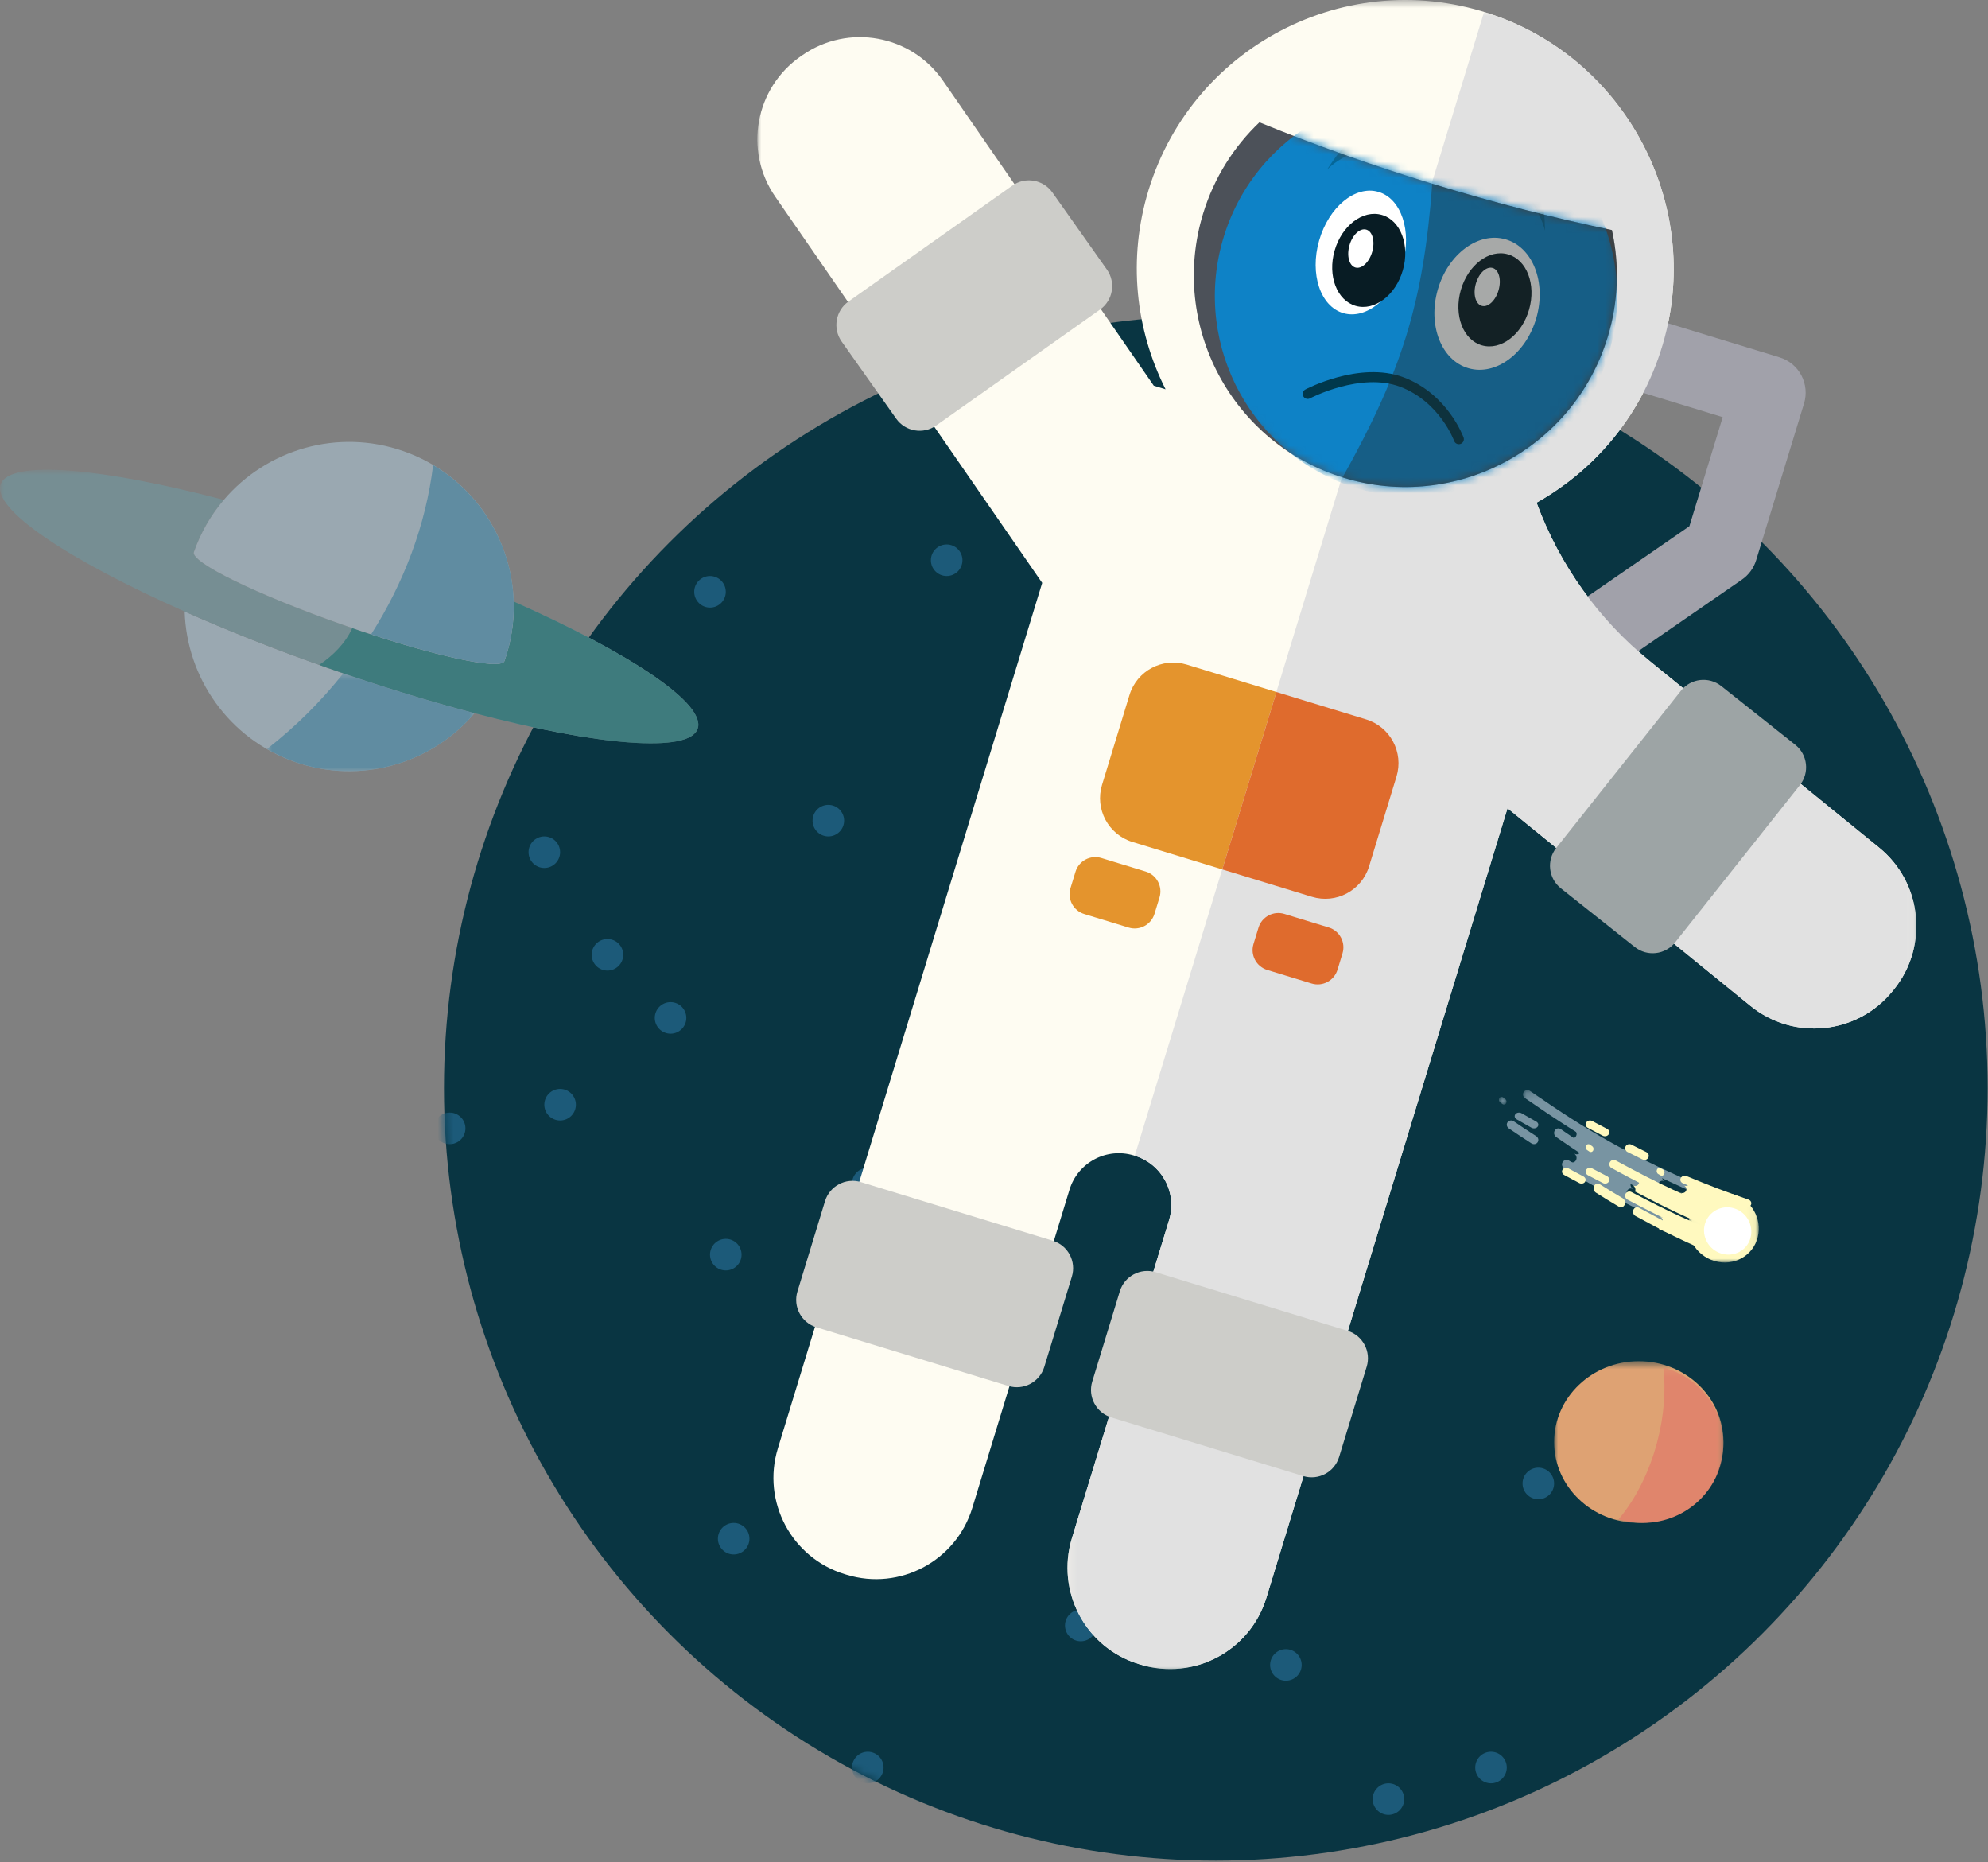<?xml version="1.0" encoding="UTF-8"?>
<svg width="252px" height="236px" viewBox="0 0 252 236" version="1.1" xmlns="http://www.w3.org/2000/svg" xmlns:xlink="http://www.w3.org/1999/xlink">
    <rect x="0" y="0" width="252" height="236" fill="#808080" stroke="none"/>
    <!-- Generator: Sketch 52.4 (67378) - http://www.bohemiancoding.com/sketch -->
    <title>astronot</title>
    <desc>Created with Sketch.</desc>
    <defs>
        <ellipse id="path-1" cx="98.116" cy="97.898" rx="97.837" ry="97.898"></ellipse>
        <polygon id="path-3" points="0.231 0.261 3.986 0.261 3.986 3.749 0.231 3.749"></polygon>
        <polygon id="path-5" points="0 0.798 88.525 0.798 88.525 35.471 0 35.471"></polygon>
        <polygon id="path-7" points="0.84 0.601 27.155 0.601 27.155 13 0.84 13"></polygon>
        <polygon id="path-9" points="0.05 0.149 21.973 0.149 21.973 12.959 0.05 12.959"></polygon>
        <polygon id="path-11" points="0 0.002 0.972 0.002 0.972 0.986 0 0.986"></polygon>
        <polygon id="path-13" points="0.02 0.155 8.945 0.155 8.945 9 0.02 9"></polygon>
        <polygon id="path-15" points="0 0.483 146.917 0.483 146.917 212 0 212"></polygon>
        <polygon id="path-17" points="0.314 0.001 107.917 0.001 107.917 210 0.314 210"></polygon>
        <path d="M30.683,8.323 C22.932,5.955 15.542,3.319 8.644,0.504 C5.413,3.58 2.902,7.5 1.506,12.07 C-2.819,26.23 5.153,41.216 19.313,45.542 C33.473,49.867 48.458,41.895 52.785,27.735 C54.181,23.165 54.289,18.511 53.329,14.155 C46.035,12.634 38.433,10.691 30.683,8.323" id="path-19"></path>
        <polygon id="path-21" points="0 0.507 21.468 0.507 21.468 21 0 21"></polygon>
        <polygon id="path-23" points="0.177 0.315 14.456 0.315 14.456 21 0.177 21"></polygon>
    </defs>
    <g id="INVALID-THREAD" stroke="none" stroke-width="1" fill="none" fill-rule="evenodd">
        <g id="1a-invalid-thread" transform="translate(-333, -186)">
            <g id="astronot" transform="translate(333, 185)">
                <g id="Group-140" transform="translate(56, 41)">
                    <mask id="mask-2" fill="white">
                        <use xlink:href="#path-1"></use>
                    </mask>
                    <use id="Mask" fill="#093542" xlink:href="#path-1"></use>
                    <g mask="url(#mask-2)">
                        <g transform="translate(-61, 5)">
                            <path d="M46,98 C44.895,98 44,98.895 44,100 C44,101.105 44.895,102 46,102 C47.105,102 48,101.105 48,100 C48,98.895 47.105,98 46,98" id="Fill-1" fill="#1C5A79"></path>
                            <path d="M123,103 C124.105,103 125,102.105 125,101 C125,99.896 124.105,99 123,99 C121.896,99 121,99.896 121,101 C121,102.105 121.896,103 123,103" id="Fill-3" fill="#1C5A79"></path>
                            <path d="M76,93 C74.896,93 74,93.895 74,95 C74,96.105 74.896,97 76,97 C77.105,97 78,96.105 78,95 C78,93.895 77.105,93 76,93" id="Fill-5" fill="#1C5A79"></path>
                            <path d="M74,65 C75.105,65 76,64.105 76,63 C76,61.895 75.105,61 74,61 C72.895,61 72,61.895 72,63 C72,64.105 72.895,65 74,65" id="Fill-7" fill="#1C5A79"></path>
                            <path d="M97,30 C97,28.895 96.105,28 95,28 C93.895,28 93,28.895 93,30 C93,31.105 93.895,32 95,32 C96.105,32 97,31.105 97,30" id="Fill-9" fill="#1C5A79"></path>
                            <path d="M110,57 C108.896,57 108,57.895 108,59 C108,60.104 108.896,61 110,61 C111.105,61 112,60.104 112,59 C112,57.895 111.105,57 110,57" id="Fill-11" fill="#1C5A79"></path>
                            <path d="M43,65 C44.105,65 45,64.105 45,63 C45,61.895 44.105,61 43,61 C41.895,61 41,61.895 41,63 C41,64.105 41.895,65 43,65" id="Fill-13" fill="#1C5A79"></path>
                            <path d="M82,74 C80.895,74 80,74.895 80,76 C80,77.104 80.895,78 82,78 C83.104,78 84,77.104 84,76 C84,74.895 83.104,74 82,74" id="Fill-18" fill="#1C5A79"></path>
                            <path d="M99,114 C99,112.896 98.105,112 97,112 C95.896,112 95,112.896 95,114 C95,115.105 95.896,116 97,116 C98.105,116 99,115.105 99,114" id="Fill-20" fill="#1C5A79"></path>
                            <path d="M168,117 C168,115.896 167.105,115 166,115 C164.896,115 164,115.896 164,117 C164,118.104 164.896,119 166,119 C167.105,119 168,118.104 168,117" id="Fill-22" fill="#1C5A79"></path>
                            <path d="M139,59 C137.895,59 137,59.895 137,61 C137,62.105 137.895,63 139,63 C140.104,63 141,62.105 141,61 C141,59.895 140.104,59 139,59" id="Fill-24" fill="#1C5A79"></path>
                            <path d="M155,20 C153.896,20 153,20.896 153,22 C153,23.105 153.896,24 155,24 C156.105,24 157,23.105 157,22 C157,20.896 156.105,20 155,20" id="Fill-26" fill="#1C5A79"></path>
                            <path d="M125,24 C123.895,24 123,24.895 123,26 C123,27.105 123.895,28 125,28 C126.104,28 127,27.105 127,26 C127,24.895 126.104,24 125,24" id="Fill-28" fill="#1C5A79"></path>
                            <path d="M85,5.5 C85,3.567 83.433,2 81.5,2 C79.567,2 78,3.567 78,5.5 C78,7.433 79.567,9 81.5,9 C83.433,9 85,7.433 85,5.5" id="Fill-30" fill="#1C5A79"></path>
                            <path d="M7,156.5 C7,154.567 5.433,153 3.5,153 C1.567,153 0,154.567 0,156.5 C0,158.433 1.567,160 3.5,160 C5.433,160 7,158.433 7,156.5" id="Fill-32" fill="#1C5A79"></path>
                            <path d="M59,61 C57.895,61 57,61.895 57,63 C57,64.105 57.895,65 59,65 C60.105,65 61,64.105 61,63 C61,61.895 60.105,61 59,61" id="Fill-34" fill="#1C5A79"></path>
                            <path d="M10,78 C8.896,78 8,78.896 8,80 C8,81.105 8.896,82 10,82 C11.105,82 12,81.105 12,80 C12,78.896 11.105,78 10,78" id="Fill-36" fill="#1C5A79"></path>
                            <path d="M36,124 C34.895,124 34,124.895 34,126 C34,127.105 34.895,128 36,128 C37.105,128 38,127.105 38,126 C38,124.895 37.105,124 36,124" id="Fill-38" fill="#1C5A79"></path>
                            <path d="M62,96 C60.896,96 60,96.895 60,98 C60,99.105 60.896,100 62,100 C63.105,100 64,99.105 64,98 C64,96.895 63.105,96 62,96" id="Fill-40" fill="#1C5A79"></path>
                            <path d="M115,107 C116.105,107 117,106.105 117,105 C117,103.895 116.105,103 115,103 C113.895,103 113,103.895 113,105 C113,106.105 113.895,107 115,107" id="Fill-42" fill="#1C5A79"></path>
                            <path d="M154,118 C152.896,118 152,118.895 152,120 C152,121.105 152.896,122 154,122 C155.105,122 156,121.105 156,120 C156,118.895 155.105,118 154,118" id="Fill-44" fill="#1C5A79"></path>
                            <path d="M189,64 C187.896,64 187,64.895 187,66 C187,67.105 187.896,68 189,68 C190.104,68 191,67.105 191,66 C191,64.895 190.104,64 189,64" id="Fill-46" fill="#1C5A79"></path>
                            <path d="M169,50 C167.895,50 167,50.895 167,52 C167,53.105 167.895,54 169,54 C170.105,54 171,53.105 171,52 C171,50.895 170.105,50 169,50" id="Fill-48" fill="#1C5A79"></path>
                            <path d="M168,94 C169.105,94 170,93.105 170,92 C170,90.896 169.105,90 168,90 C166.896,90 166,90.896 166,92 C166,93.105 166.896,94 168,94" id="Fill-50" fill="#1C5A79"></path>
                            <path d="M90,82 C88.896,82 88,82.895 88,84 C88,85.105 88.896,86 90,86 C91.104,86 92,85.105 92,84 C92,82.895 91.104,82 90,82" id="Fill-52" fill="#1C5A79"></path>
                            <path d="M35,29 C36.105,29 37,28.105 37,27 C37,25.895 36.105,25 35,25 C33.896,25 33,25.895 33,27 C33,28.105 33.896,29 35,29" id="Fill-54" fill="#1C5A79"></path>
                            <path d="M28,44 C26.895,44 26,44.895 26,46 C26,47.104 26.895,48 28,48 C29.104,48 30,47.104 30,46 C30,44.895 29.104,44 28,44" id="Fill-56" fill="#1C5A79"></path>
                            <path d="M115,177 C113.895,177 113,177.896 113,179 C113,180.104 113.895,181 115,181 C116.104,181 117,180.104 117,179 C117,177.896 116.104,177 115,177" id="Fill-58" fill="#1C5A79"></path>
                            <path d="M194,177 C192.896,177 192,177.895 192,179 C192,180.105 192.896,181 194,181 C195.104,181 196,180.105 196,179 C196,177.895 195.104,177 194,177" id="Fill-60" fill="#1C5A79"></path>
                            <path d="M142,159 C140.895,159 140,159.895 140,161 C140,162.105 140.895,163 142,163 C143.104,163 144,162.105 144,161 C144,159.895 143.104,159 142,159" id="Fill-62" fill="#1C5A79"></path>
                            <path d="M181,181 C179.895,181 179,181.895 179,183 C179,184.104 179.895,185 181,185 C182.104,185 183,184.104 183,183 C183,181.895 182.104,181 181,181" id="Fill-64" fill="#1C5A79"></path>
                            <path d="M8,34 C6.895,34 6,34.895 6,36 C6,37.105 6.895,38 8,38 C9.104,38 10,37.105 10,36 C10,34.895 9.104,34 8,34" id="Fill-66" fill="#1C5A79"></path>
                            <path d="M200,141 C198.896,141 198,141.895 198,143 C198,144.105 198.896,145 200,145 C201.104,145 202,144.105 202,143 C202,141.895 201.104,141 200,141" id="Fill-70" fill="#1C5A79"></path>
                            <path d="M220,70 C218.896,70 218,70.895 218,72 C218,73.104 218.896,74 220,74 C221.104,74 222,73.104 222,72 C222,70.895 221.104,70 220,70" id="Fill-72" fill="#1C5A79"></path>
                            <path d="M211.392,38.037 C209.982,37.77 208.77,38.982 209.037,40.391 C209.186,41.179 209.821,41.814 210.609,41.963 C212.018,42.23 213.23,41.017 212.963,39.609 C212.814,38.821 212.179,38.186 211.392,38.037" id="Fill-74" fill="#1C5A79"></path>
                            <path d="M223,175 C221.896,175 221,175.895 221,177 C221,178.105 221.896,179 223,179 C224.105,179 225,178.105 225,177 C225,175.895 224.105,175 223,175" id="Fill-82" fill="#1C5A79"></path>
                            <path d="M226,4 C226,2.895 225.105,2 224,2 C222.895,2 222,2.895 222,4 C222,5.104 222.895,6 224,6 C225.105,6 226,5.104 226,4" id="Fill-96" fill="#1C5A79"></path>
                            <g id="Group-100" stroke-width="1" fill="none" transform="translate(178, 0)">
                                <mask id="mask-4" fill="white">
                                    <use xlink:href="#path-3"></use>
                                </mask>
                                <g id="Clip-99"></g>
                                <path d="M2.109,3.749 C3.146,3.749 3.986,2.968 3.986,2.005 C3.986,1.042 3.146,0.261 2.109,0.261 C1.072,0.261 0.231,1.042 0.231,2.005 C0.231,2.968 1.072,3.749 2.109,3.749" id="Fill-98" fill="#1C5A79" mask="url(#mask-4)"></path>
                            </g>
                            <path d="M103,7 C104.105,7 105,6.105 105,5 C105,3.895 104.105,3 103,3 C101.896,3 101,3.895 101,5 C101,6.105 101.896,7 103,7" id="Fill-101" fill="#1C5A79"></path>
                            <path d="M12,3 C10.895,3 10,3.895 10,5 C10,6.105 10.895,7 12,7 C13.105,7 14,6.105 14,5 C14,3.895 13.105,3 12,3" id="Fill-103" fill="#1C5A79"></path>
                            <path d="M43,138 C43,136.896 42.104,136 41,136 C39.896,136 39,136.896 39,138 C39,139.104 39.896,140 41,140 C42.104,140 43,139.104 43,138" id="Fill-105" fill="#1C5A79"></path>
                            <path d="M54,166 C52.895,166 52,166.895 52,168 C52,169.104 52.895,170 54,170 C55.104,170 56,169.104 56,168 C56,166.895 55.104,166 54,166" id="Fill-107" fill="#1C5A79"></path>
                            <path d="M85,174 C83.895,174 83,174.895 83,176 C83,177.105 83.895,178 85,178 C86.104,178 87,177.105 87,176 C87,174.895 86.104,174 85,174" id="Fill-109" fill="#1C5A79"></path>
                            <path d="M22,183 C20.895,183 20,183.895 20,185 C20,186.105 20.895,187 22,187 C23.105,187 24,186.105 24,185 C24,183.895 23.105,183 22,183" id="Fill-111" fill="#1C5A79"></path>
                            <path d="M26,167 C24.895,167 24,167.896 24,169 C24,170.104 24.895,171 26,171 C27.105,171 28,170.104 28,169 C28,167.896 27.105,167 26,167" id="Fill-115" fill="#1C5A79"></path>
                            <path d="M168,164 C166.895,164 166,164.895 166,166 C166,167.105 166.895,168 168,168 C169.105,168 170,167.105 170,166 C170,164.895 169.105,164 168,164" id="Fill-129" fill="#1C5A79"></path>
                            <path d="M100,150 C100,148.896 99.105,148 98,148 C96.896,148 96,148.896 96,150 C96,151.104 96.896,152 98,152 C99.105,152 100,151.104 100,150" id="Fill-131" fill="#1C5A79"></path>
                        </g>
                    </g>
                </g>
                <g id="Group-15" transform="translate(0, 57)">
                    <path d="M60.155,34.382 C54.73,40.764 45.738,43.487 37.361,40.55 C28.984,37.613 23.661,29.871 23.409,21.5 C28.843,23.915 34.978,26.348 41.535,28.646 C48.091,30.945 54.402,32.875 60.155,34.382" id="Fill-1" fill="#9AA8B1"></path>
                    <g id="Group-5" transform="translate(0, 2.731)">
                        <mask id="mask-6" fill="white">
                            <use xlink:href="#path-5"></use>
                        </mask>
                        <g id="Clip-4"></g>
                        <path d="M88.439,33.622 C87.336,36.766 75.812,35.766 60.155,31.651 C54.402,30.144 48.09,28.214 41.535,25.915 C34.978,23.617 28.843,21.184 23.409,18.769 C8.61,12.205 -1.017,5.791 0.085,2.647 C1.188,-0.497 12.712,0.504 28.371,4.618 C26.752,6.518 25.451,8.74 24.577,11.233 C24.128,12.513 32.581,16.637 43.452,20.448 C54.322,24.259 63.499,26.315 63.948,25.036 C64.822,22.542 65.193,19.996 65.116,17.5 C79.915,24.064 89.542,30.478 88.439,33.622" id="Fill-3" fill="#768E93" mask="url(#mask-6)"></path>
                    </g>
                    <path d="M65.116,20.231 C65.193,22.727 64.822,25.273 63.948,27.767 C63.515,28.999 54.992,27.137 44.656,23.596 C43.767,25.539 42.258,27.042 40.464,28.266 C40.821,28.393 41.175,28.521 41.535,28.647 C48.091,30.945 54.402,32.875 60.155,34.382 C75.812,38.497 87.337,39.497 88.439,36.353 C89.542,33.209 79.915,26.795 65.116,20.231" id="Fill-6" fill="#3E7B7D"></path>
                    <path d="M63.948,27.767 C63.499,29.047 54.322,26.99 43.452,23.179 C32.581,19.368 24.129,15.245 24.577,13.965 C25.451,11.471 26.752,9.25 28.371,7.349 C33.795,0.968 42.787,-1.756 51.164,1.181 C59.541,4.118 64.864,11.86 65.116,20.231 C65.193,22.727 64.822,25.274 63.948,27.767" id="Fill-8" fill="#9AA8B1"></path>
                    <g id="Group-12" transform="translate(33, 28.731)">
                        <mask id="mask-8" fill="white">
                            <use xlink:href="#path-7"></use>
                        </mask>
                        <g id="Clip-11"></g>
                        <path d="M10.521,0.601 C7.676,4.174 4.417,7.413 0.84,10.191 C1.945,10.827 3.115,11.382 4.361,11.819 C12.738,14.756 21.73,12.033 27.155,5.651 C21.986,4.297 16.364,2.599 10.521,0.601" id="Fill-10" fill="#608CA1" mask="url(#mask-8)"></path>
                    </g>
                    <path d="M65.116,20.231 C64.904,13.189 61.094,6.604 54.905,2.939 C53.988,10.534 51.188,17.873 47.041,24.394 C56.272,27.408 63.55,28.903 63.948,27.767 C64.822,25.273 65.193,22.727 65.116,20.231" id="Fill-13" fill="#608CA1"></path>
                </g>
                <g id="Group-52" transform="translate(190, 139)">
                    <g id="Group-3" transform="translate(3, 0)">
                        <mask id="mask-10" fill="white">
                            <use xlink:href="#path-9"></use>
                        </mask>
                        <g id="Clip-2"></g>
                        <path d="M21.18,12.909 C12.412,8.984 8.198,6.614 0.294,1.155 C0.038,0.978 -0.027,0.634 0.149,0.387 C0.151,0.384 0.153,0.382 0.155,0.378 C0.331,0.132 0.678,0.075 0.932,0.251 C8.768,5.663 12.946,8.012 21.64,11.904 C21.922,12.03 22.05,12.354 21.926,12.629 C21.924,12.633 21.923,12.635 21.921,12.64 C21.796,12.915 21.465,13.036 21.18,12.909" id="Fill-1" fill="#7894A2" mask="url(#mask-10)"></path>
                    </g>
                    <path d="M20.206,13.937 C14.872,11.129 12.275,9.557 7.266,6.101 C7.004,5.92 6.922,5.551 7.082,5.277 C7.084,5.273 7.085,5.271 7.088,5.267 C7.248,4.993 7.588,4.918 7.847,5.097 C12.815,8.524 15.389,10.083 20.679,12.868 C20.956,13.013 21.077,13.368 20.949,13.661 C20.947,13.665 20.946,13.667 20.944,13.672 C20.816,13.964 20.485,14.084 20.206,13.937" id="Fill-4" fill="#7894A2"></path>
                    <path d="M21.151,16.94 C15.874,14.469 13.297,13.095 8.303,10.089 C8.014,9.916 7.915,9.553 8.079,9.281 C8.082,9.277 8.083,9.275 8.085,9.271 C8.25,8.999 8.614,8.918 8.9,9.091 C13.854,12.071 16.409,13.434 21.643,15.884 C21.945,16.026 22.082,16.374 21.949,16.663 C21.947,16.667 21.946,16.669 21.944,16.673 C21.811,16.963 21.456,17.083 21.151,16.94" id="Fill-6" fill="#7894A2"></path>
                    <path d="M20.995,11.693 C20.997,11.689 20.998,11.687 21,11.683 C20.72,11.542 20.601,11.194 20.734,10.909 C16.48,8.745 14.4,7.561 10.352,5 C10.194,5.272 9.851,5.356 9.585,5.186 C9.583,5.19 9.582,5.192 9.58,5.196 C9.845,5.366 9.934,5.723 9.776,5.995 C9.619,6.267 9.274,6.35 9.006,6.179 C9.003,6.183 9.002,6.185 9,6.189 C9.268,6.36 9.358,6.718 9.201,6.99 C13.318,9.595 15.435,10.799 19.761,13 C19.894,12.714 20.231,12.599 20.513,12.741 C20.515,12.737 20.516,12.735 20.518,12.731 C20.235,12.588 20.114,12.24 20.247,11.954 C20.38,11.668 20.715,11.552 20.995,11.693" id="Fill-8" fill="#7894A2"></path>
                    <path d="M16.995,12.685 C16.997,12.681 16.998,12.679 17,12.675 C16.721,12.52 16.607,12.156 16.745,11.864 C14.141,10.398 12.857,9.624 10.332,8 C10.179,8.283 9.837,8.372 9.568,8.197 C9.565,8.202 9.564,8.204 9.562,8.208 C9.831,8.383 9.926,8.752 9.774,9.035 C9.621,9.319 9.277,9.407 9.006,9.23 C9.003,9.234 9.002,9.236 9,9.241 C9.272,9.417 9.368,9.788 9.216,10.071 C11.784,11.723 13.089,12.509 15.738,14 C15.875,13.708 16.214,13.6 16.496,13.756 C16.497,13.752 16.499,13.75 16.501,13.745 C16.219,13.589 16.104,13.224 16.241,12.932 C16.379,12.64 16.716,12.53 16.995,12.685" id="Fill-10" fill="#7894A2"></path>
                    <path d="M2.252,3.853 C2.998,4.284 3.374,4.497 4.128,4.918 C4.391,5.064 4.74,5.01 4.906,4.797 C4.909,4.794 4.91,4.793 4.912,4.79 C5.079,4.577 5.001,4.288 4.741,4.143 C3.992,3.726 3.62,3.515 2.88,3.087 C2.622,2.938 2.274,2.985 2.101,3.194 C2.099,3.197 2.097,3.199 2.095,3.202 C1.922,3.41 1.992,3.703 2.252,3.853" id="Fill-12" fill="#7894A2"></path>
                    <path d="M1.258,5.004 C2.396,5.778 2.971,6.158 4.128,6.903 C4.396,7.076 4.747,7.011 4.91,6.761 C4.913,6.757 4.914,6.755 4.916,6.751 C5.08,6.501 4.996,6.16 4.731,5.989 C3.582,5.25 3.013,4.873 1.884,4.105 C1.623,3.927 1.272,3.981 1.099,4.225 C1.097,4.229 1.096,4.231 1.093,4.234 C0.921,4.479 0.994,4.824 1.258,5.004" id="Fill-14" fill="#7894A2"></path>
                    <g id="Group-18" transform="translate(0, 1)">
                        <mask id="mask-12" fill="white">
                            <use xlink:href="#path-11"></use>
                        </mask>
                        <g id="Clip-17"></g>
                        <path d="M0.149,0.69 C0.261,0.779 0.317,0.823 0.429,0.912 C0.587,1.037 0.802,1 0.909,0.832 C0.91,0.829 0.911,0.828 0.913,0.826 C1.02,0.657 0.979,0.421 0.822,0.297 C0.711,0.209 0.656,0.165 0.545,0.077 C0.389,-0.047 0.174,-0.014 0.066,0.154 C0.064,0.156 0.063,0.157 0.062,0.16 C-0.047,0.327 -0.008,0.564 0.149,0.69" id="Fill-16" fill="#7894A2" mask="url(#mask-12)"></path>
                    </g>
                    <path d="M29.241,16.961 C23.089,14.574 20.089,13.184 14.298,10.04 C14.025,9.892 13.921,9.556 14.065,9.291 C14.067,9.287 14.068,9.285 14.07,9.282 C14.215,9.017 14.551,8.922 14.821,9.069 C20.563,12.186 23.538,13.565 29.638,15.931 C29.925,16.043 30.072,16.361 29.965,16.643 C29.963,16.647 29.963,16.649 29.961,16.653 C29.854,16.935 29.531,17.073 29.241,16.961" id="Fill-19" fill="#FFF9BF"></path>
                    <path d="M29.248,19.96 C23.943,17.879 21.347,16.691 16.307,14.037 C16.033,13.892 15.922,13.559 16.059,13.295 C16.061,13.291 16.062,13.289 16.064,13.285 C16.201,13.02 16.532,12.923 16.805,13.066 C21.802,15.697 24.376,16.876 29.637,18.94 C29.924,19.052 30.071,19.369 29.966,19.648 C29.965,19.652 29.964,19.654 29.962,19.658 C29.857,19.938 29.537,20.073 29.248,19.96" id="Fill-21" fill="#FFF9BF"></path>
                    <path d="M27.271,20.956 C23.211,19.205 21.216,18.232 17.313,16.101 C17.042,15.953 16.925,15.603 17.05,15.32 L17.055,15.31 C17.18,15.027 17.499,14.918 17.768,15.065 C21.639,17.179 23.618,18.144 27.644,19.88 C27.923,20.001 28.069,20.336 27.968,20.631 L27.964,20.642 C27.864,20.936 27.553,21.078 27.271,20.956" id="Fill-23" fill="#FFF9BF"></path>
                    <path d="M31.232,14.965 C28.024,13.856 26.442,13.255 23.328,11.961 C23.044,11.843 22.921,11.545 23.052,11.295 C23.054,11.292 23.055,11.29 23.057,11.286 C23.188,11.037 23.521,10.931 23.802,11.047 C26.89,12.33 28.459,12.926 31.638,14.026 C31.927,14.126 32.073,14.415 31.963,14.672 L31.959,14.681 C31.85,14.939 31.523,15.066 31.232,14.965" id="Fill-25" fill="#FFF9BF"></path>
                    <path d="M28.996,16.651 C28.998,16.647 28.998,16.645 29,16.641 C28.718,16.525 28.577,16.2 28.685,15.915 C24.411,14.15 22.313,13.164 18.216,11 C18.085,11.274 17.759,11.38 17.49,11.236 C17.489,11.24 17.488,11.242 17.486,11.246 C17.755,11.39 17.866,11.727 17.735,12 C17.603,12.274 17.276,12.379 17.005,12.235 L17,12.245 C17.271,12.389 17.385,12.727 17.253,13.001 C21.419,15.202 23.553,16.204 27.9,18 C28.007,17.715 28.324,17.579 28.608,17.695 C28.61,17.691 28.61,17.689 28.612,17.685 C28.328,17.569 28.185,17.243 28.292,16.958 C28.4,16.673 28.714,16.536 28.996,16.651" id="Fill-27" fill="#FFF9BF"></path>
                    <path d="M26.996,18.847 C26.998,18.843 26.998,18.841 27,18.838 C26.718,18.733 26.578,18.449 26.688,18.203 C24.458,17.37 23.355,16.929 21.173,16 C21.052,16.241 20.729,16.341 20.454,16.222 C20.453,16.226 20.452,16.227 20.45,16.231 C20.725,16.349 20.85,16.639 20.728,16.88 C20.606,17.12 20.282,17.22 20.004,17.1 C20.003,17.104 20.002,17.106 20,17.109 C20.277,17.229 20.404,17.519 20.282,17.76 C22.5,18.704 23.622,19.153 25.888,20 C25.998,19.754 26.316,19.642 26.601,19.747 C26.602,19.743 26.603,19.741 26.605,19.737 C26.32,19.633 26.179,19.347 26.288,19.102 C26.397,18.856 26.714,18.742 26.996,18.847" id="Fill-29" fill="#FFF9BF"></path>
                    <path d="M29.996,14.795 C29.998,14.791 29.998,14.789 30,14.786 C29.718,14.684 29.579,14.396 29.689,14.142 C27.461,13.333 26.358,12.904 24.178,12 C24.055,12.249 23.732,12.358 23.457,12.243 C23.456,12.247 23.455,12.249 23.453,12.252 C23.728,12.367 23.852,12.662 23.729,12.911 C23.606,13.16 23.282,13.268 23.004,13.152 C23.003,13.156 23.002,13.157 23,13.161 C23.277,13.277 23.403,13.572 23.28,13.821 C25.499,14.741 26.621,15.177 28.887,16 C28.996,15.746 29.315,15.624 29.6,15.726 L29.603,15.716 C29.319,15.614 29.178,15.325 29.288,15.071 C29.397,14.817 29.714,14.694 29.996,14.795" id="Fill-31" fill="#FFF9BF"></path>
                    <path d="M11.286,10.94 C12.048,11.344 12.431,11.543 13.201,11.935 C13.468,12.071 13.797,11.986 13.935,11.745 C13.937,11.742 13.938,11.74 13.94,11.736 C14.077,11.495 13.972,11.192 13.706,11.056 C12.943,10.667 12.564,10.47 11.808,10.069 C11.544,9.93 11.215,10.008 11.071,10.245 C11.069,10.249 11.068,10.25 11.066,10.254 C10.922,10.491 11.021,10.799 11.286,10.94" id="Fill-33" fill="#FFF9BF"></path>
                    <path d="M16.291,7.984 C17.055,8.374 17.439,8.566 18.209,8.942 C18.478,9.074 18.805,8.972 18.938,8.717 C18.94,8.714 18.941,8.712 18.943,8.708 C19.076,8.453 18.968,8.141 18.702,8.011 C17.937,7.638 17.557,7.448 16.8,7.061 C16.536,6.927 16.208,7.021 16.068,7.273 C16.066,7.276 16.065,7.278 16.063,7.282 C15.923,7.533 16.024,7.849 16.291,7.984" id="Fill-35" fill="#FFF9BF"></path>
                    <path d="M8.28,10.907 C9.04,11.322 9.421,11.526 10.188,11.929 C10.455,12.069 10.788,11.995 10.93,11.765 C10.932,11.762 10.933,11.76 10.935,11.757 C11.078,11.527 10.977,11.228 10.712,11.089 C9.952,10.69 9.573,10.487 8.82,10.075 C8.558,9.932 8.225,9.999 8.076,10.226 C8.074,10.229 8.073,10.231 8.071,10.234 C7.922,10.461 8.015,10.763 8.28,10.907" id="Fill-37" fill="#FFF9BF"></path>
                    <path d="M11.273,4.933 C12.029,5.339 12.41,5.539 13.174,5.934 C13.44,6.071 13.776,5.988 13.924,5.749 C13.927,5.746 13.928,5.744 13.93,5.741 C14.078,5.502 13.984,5.199 13.72,5.063 C12.962,4.672 12.585,4.473 11.835,4.07 C11.574,3.93 11.237,4.006 11.082,4.241 C11.08,4.244 11.079,4.246 11.077,4.25 C10.922,4.485 11.009,4.791 11.273,4.933" id="Fill-39" fill="#FFF9BF"></path>
                    <path d="M12.296,13.142 C13.455,13.873 14.038,14.23 15.213,14.925 C15.485,15.087 15.812,14.977 15.942,14.683 C15.944,14.679 15.944,14.677 15.946,14.672 C16.076,14.378 15.962,14.011 15.692,13.851 C14.527,13.161 13.948,12.807 12.799,12.082 C12.532,11.914 12.205,12.012 12.066,12.301 C12.064,12.305 12.063,12.307 12.061,12.311 C11.923,12.6 12.027,12.973 12.296,13.142" id="Fill-41" fill="#FFF9BF"></path>
                    <path d="M20.196,10.781 C20.318,10.853 20.38,10.888 20.503,10.959 C20.675,11.058 20.882,10.973 20.964,10.77 C20.965,10.767 20.965,10.765 20.967,10.762 C21.048,10.559 20.975,10.316 20.803,10.218 C20.682,10.148 20.621,10.113 20.499,10.042 C20.328,9.943 20.122,10.025 20.038,10.227 C20.037,10.23 20.036,10.231 20.035,10.234 C19.951,10.436 20.023,10.681 20.196,10.781" id="Fill-43" fill="#FFF9BF"></path>
                    <path d="M11.176,7.742 C11.296,7.823 11.355,7.863 11.475,7.944 C11.644,8.056 11.857,7.995 11.952,7.806 C11.953,7.804 11.954,7.802 11.955,7.8 C12.05,7.611 11.99,7.369 11.823,7.257 C11.704,7.177 11.645,7.137 11.527,7.057 C11.36,6.944 11.147,7.004 11.05,7.19 C11.049,7.193 11.048,7.194 11.047,7.197 C10.95,7.384 11.008,7.628 11.176,7.742" id="Fill-45" fill="#FFF9BF"></path>
                    <g id="Group-49" transform="translate(24, 13)">
                        <mask id="mask-14" fill="white">
                            <use xlink:href="#path-13"></use>
                        </mask>
                        <g id="Clip-48"></g>
                        <path d="M8.692,6.184 C7.888,8.471 5.279,9.62 2.903,8.659 C0.526,7.698 -0.595,5.041 0.36,2.815 C1.315,0.589 3.864,-0.417 6.089,0.483 C8.315,1.383 9.496,3.897 8.692,6.184" id="Fill-47" fill="#FFF9BF" mask="url(#mask-14)"></path>
                    </g>
                    <path d="M31.82,19.109 C31.261,20.653 29.514,21.415 27.935,20.77 C26.355,20.126 25.594,18.342 26.218,16.824 C26.842,15.306 28.562,14.606 30.077,15.224 C31.592,15.842 32.379,17.564 31.82,19.109" id="Fill-50" fill="#FFFFFF"></path>
                </g>
                <g id="Group-29" transform="translate(96, 0)">
                    <g id="Group-3" transform="translate(0, 0.517)">
                        <mask id="mask-16" fill="white">
                            <use xlink:href="#path-15"></use>
                        </mask>
                        <g id="Clip-2"></g>
                        <path d="M142.195,107.905 L113.109,84.249 C106.651,78.997 101.717,72.11 98.821,64.305 L98.777,64.185 C106.717,59.731 112.9,52.113 115.231,42.416 C119.186,25.962 110.198,8.845 94.401,2.778 C75.774,-4.376 55.319,5.826 49.59,24.577 C46.925,33.301 47.946,42.268 51.75,49.819 L50.253,49.361 L23.532,10.709 C19.514,4.897 11.545,3.443 5.733,7.461 L5.52,7.608 C-0.292,11.626 -1.747,19.595 2.271,25.407 L36.109,74.354 L2.599,184.046 C0.54,190.785 4.335,197.918 11.074,199.977 L11.32,200.052 C18.06,202.111 25.193,198.317 27.252,191.577 L39.57,151.256 C40.624,147.805 44.276,145.863 47.726,146.916 L47.853,146.955 C51.303,148.009 53.246,151.661 52.192,155.112 L39.874,195.433 C37.815,202.173 41.61,209.305 48.349,211.364 L48.596,211.44 C55.336,213.498 62.468,209.704 64.527,202.965 L95.092,102.911 L125.887,127.957 C131.368,132.415 139.426,131.586 143.885,126.104 L144.048,125.904 C148.507,120.422 147.677,112.363 142.195,107.905" id="Fill-1" fill="#FEFCF2" mask="url(#mask-16)"></path>
                    </g>
                    <path d="M31.827,176.646 L7.503,169.215 C5.578,168.627 4.495,166.59 5.083,164.666 L8.577,153.227 C9.165,151.303 11.202,150.22 13.126,150.807 L37.451,158.238 C39.375,158.826 40.458,160.863 39.87,162.787 L36.376,174.226 C35.788,176.15 33.751,177.233 31.827,176.646" id="Fill-4" fill="#CDCDC9"></path>
                    <path d="M99.271,80.712 L118.148,67.688 L122.371,53.865 L93.314,44.988 L96.047,36.043 L129.576,46.286 C130.763,46.649 131.756,47.467 132.338,48.563 C132.918,49.657 133.044,50.939 132.683,52.125 L126.617,71.978 C126.309,72.987 125.668,73.862 124.8,74.461 L104.583,88.41 L99.271,80.712 Z" id="Fill-6" fill="#A1A1AA"></path>
                    <path d="M22.674,54.923 C21.03,56.084 18.756,55.694 17.596,54.051 L10.688,44.286 C9.527,42.643 9.918,40.37 11.559,39.208 L32.325,24.522 C33.968,23.36 36.242,23.75 37.404,25.393 L44.309,35.158 C45.471,36.801 45.081,39.074 43.438,40.236 L22.674,54.923 Z" id="Fill-8" fill="#CDCDC9"></path>
                    <g id="Group-12" transform="translate(39, 2.517)">
                        <mask id="mask-18" fill="white">
                            <use xlink:href="#path-17"></use>
                        </mask>
                        <g id="Clip-11"></g>
                        <path d="M103.195,105.905 L74.109,82.249 C67.651,76.997 62.717,70.11 59.821,62.305 L59.777,62.185 C67.717,57.731 73.9,50.113 76.231,40.416 C80.186,23.962 71.198,6.845 55.401,0.778 C54.644,0.487 53.883,0.236 53.12,0.001 L8.839,144.951 L8.853,144.955 C12.303,146.009 14.246,149.661 13.192,153.112 L0.874,193.433 C-1.185,200.173 2.61,207.305 9.349,209.364 L9.596,209.44 C16.336,211.498 23.468,207.704 25.527,200.965 L56.092,100.911 L86.887,125.957 C92.368,130.415 100.426,129.586 104.885,124.104 L105.048,123.904 C109.507,118.422 108.677,110.363 103.195,105.905" id="Fill-10" fill="#E1E1E1" mask="url(#mask-18)"></path>
                    </g>
                    <path d="M132.154,100.501 L116.346,120.425 C115.095,122.001 112.804,122.266 111.227,121.015 L101.858,113.581 C100.281,112.33 100.017,110.039 101.268,108.462 L117.076,88.538 C118.327,86.961 120.618,86.698 122.195,87.948 L131.564,95.382 C133.141,96.633 133.404,98.925 132.154,100.501" id="Fill-13" fill="#9DA4A5"></path>
                    <path d="M69.199,188.063 L44.875,180.632 C42.95,180.044 41.867,178.007 42.454,176.084 L45.949,164.645 C46.537,162.72 48.574,161.637 50.498,162.225 L74.822,169.655 C76.746,170.243 77.83,172.28 77.242,174.204 L73.747,185.643 C73.159,187.567 71.123,188.651 69.199,188.063" id="Fill-15" fill="#CDCDC9"></path>
                    <path d="M54.42,85.221 C51.355,84.284 48.111,86.011 47.174,89.075 L43.697,100.459 C42.76,103.524 44.486,106.768 47.551,107.704 L58.934,111.182 L65.803,88.699 L54.42,85.221 Z" id="Fill-17" fill="#E4942D"></path>
                    <path d="M77.166,92.17 L65.802,88.699 L58.934,111.182 L70.297,114.653 C73.364,115.59 76.606,113.864 77.543,110.799 L81.02,99.416 C81.957,96.351 80.231,93.107 77.166,92.17" id="Fill-19" fill="#DF6B2D"></path>
                    <path d="M47.064,118.553 L41.443,116.836 C40.055,116.412 39.272,114.942 39.697,113.553 L40.33,111.482 C40.753,110.094 42.224,109.312 43.612,109.736 L49.233,111.453 C50.622,111.877 51.404,113.347 50.98,114.736 L50.347,116.807 C49.922,118.196 48.453,118.977 47.064,118.553" id="Fill-21" fill="#E4942D"></path>
                    <path d="M70.261,125.639 L64.64,123.922 C63.251,123.498 62.469,122.028 62.893,120.639 L63.526,118.568 C63.95,117.18 65.42,116.398 66.809,116.822 L72.43,118.539 C73.819,118.963 74.6,120.433 74.176,121.822 L73.544,123.892 C73.119,125.282 71.65,126.063 70.261,125.639" id="Fill-23" fill="#DF6B2D"></path>
                    <g id="Group-20" transform="translate(55, 16)">
                        <mask id="mask-20" fill="white">
                            <use xlink:href="#path-19"></use>
                        </mask>
                        <use id="Mask" fill="#4C5159" xlink:href="#path-19"></use>
                        <g mask="url(#mask-20)" id="Path">
                            <g transform="translate(28.358, 22.223) rotate(16) translate(-28.358, -22.223) translate(2.358, -3.777)">
                                <path d="M51.713,26.227 C51.713,40.31 40.296,51.727 26.213,51.727 C12.13,51.727 0.713,40.31 0.713,26.227 C0.713,12.144 12.13,0.727 26.213,0.727 C32.976,0.727 39.462,3.413 44.244,8.196 C49.026,12.978 51.713,19.464 51.713,26.227 Z" stroke="none" fill="#0E82C6" fill-rule="evenodd"></path>
                                <path d="M23.468,22.869 C23.468,27.286 21.004,30.869 17.967,30.869 C14.929,30.869 12.468,27.283 12.468,22.869 C12.468,18.456 14.931,14.869 17.967,14.869 C21.003,14.869 23.468,18.447 23.468,22.869 Z" stroke="none" fill="#FFFFFF" fill-rule="evenodd"></path>
                                <path d="M23.705,23.556 C23.705,26.868 21.688,29.555 19.206,29.555 C16.723,29.555 14.705,26.868 14.705,23.556 C14.705,20.244 16.72,17.555 19.206,17.555 C21.692,17.555 23.705,20.242 23.705,23.556 Z" stroke="none" fill="#081C24" fill-rule="evenodd"></path>
                                <path d="M19.33,22.39 C19.33,23.77 18.657,24.889 17.831,24.889 C17.005,24.889 16.33,23.77 16.33,22.39 C16.33,21.01 17.002,19.889 17.831,19.889 C18.66,19.889 19.33,21.017 19.33,22.39 Z" stroke="none" fill="#FFFFFF" fill-rule="evenodd"></path>
                                <path d="M41.64,24.707 C41.64,29.402 38.729,33.207 35.138,33.207 C31.546,33.207 28.64,29.402 28.64,24.707 C28.64,20.012 31.55,16.207 35.138,16.207 C38.726,16.207 41.64,20.012 41.64,24.707 Z" stroke="none" fill="#FFFFFF" fill-rule="evenodd"></path>
                                <path d="M40.463,23.952 C40.463,27.266 38.449,29.951 35.964,29.951 C33.48,29.951 31.463,27.266 31.463,23.952 C31.463,20.638 33.478,17.951 35.964,17.951 C38.45,17.951 40.463,20.638 40.463,23.952 Z" stroke="none" fill="#081C24" fill-rule="evenodd"></path>
                                <path d="M36.069,22.646 C36.069,24.027 35.395,25.147 34.569,25.147 C33.744,25.147 33.069,24.027 33.069,22.646 C33.069,21.265 33.741,20.147 34.569,20.147 C35.398,20.147 36.069,21.267 36.069,22.646 Z" stroke="none" fill="#FFFFFF" fill-rule="evenodd"></path>
                                <path d="M16.432,41.951 C16.432,41.951 21.839,36.745 27.513,37.218 C33.188,37.692 36.432,42.188 36.432,42.188" stroke="#00384C" stroke-width="1.271" fill="none" stroke-linecap="round" stroke-linejoin="round"></path>
                                <path d="M20.965,10.713 C20.965,10.713 18.822,7.735 15.964,6.991 C13.106,6.247 10.965,13.94 10.965,13.94 C10.965,13.94 14.536,7.238 20.965,10.713 Z" stroke="none" fill="#046799" fill-rule="evenodd"></path>
                                <path d="M29.645,10.558 C29.645,10.558 31.788,7.58 34.645,6.836 C37.501,6.092 39.645,13.785 39.645,13.785 C39.645,13.785 36.074,7.083 29.645,10.558 Z" stroke="none" fill="#046799" fill-rule="evenodd"></path>
                            </g>
                        </g>
                    </g>
                    <path d="M108.329,30.155 C101.036,28.634 93.434,26.691 85.683,24.323 C85.64,24.31 85.598,24.295 85.554,24.282 C84.445,39.343 81.678,48.131 74.184,61.499 C74.228,61.512 74.27,61.529 74.313,61.542 C88.473,65.867 103.459,57.895 107.785,43.735 C109.181,39.165 109.289,34.511 108.329,30.155" id="Fill-27" fill-opacity="0.4" fill="#252926"></path>
                </g>
                <g id="Group-7" transform="translate(197, 173)">
                    <g id="Group-3">
                        <mask id="mask-22" fill="white">
                            <use xlink:href="#path-21"></use>
                        </mask>
                        <g id="Clip-2"></g>
                        <path d="M21.468,10.754 C21.468,16.413 16.662,21 10.734,21 C4.806,21 -0,16.413 -0,10.754 C-0,5.095 4.806,0.507 10.734,0.507 C16.662,0.507 21.468,5.095 21.468,10.754" id="Fill-1" fill="#DEA273" mask="url(#mask-22)"></path>
                    </g>
                    <g id="Group-6" transform="translate(7, 1)">
                        <mask id="mask-24" fill="white">
                            <use xlink:href="#path-23"></use>
                        </mask>
                        <g id="Clip-5"></g>
                        <path d="M6.852,0.315 C7.174,3.162 6.947,6.401 6.074,9.723 C5.043,13.646 3.282,17.043 1.177,19.539 C2.146,19.838 3.177,20 4.247,20 C9.885,20 14.456,15.519 14.456,9.993 C14.456,5.348 11.228,1.443 6.852,0.315" id="Fill-4" fill="#E0856C" mask="url(#mask-24)"></path>
                    </g>
                </g>
            </g>
        </g>
    </g>
</svg>